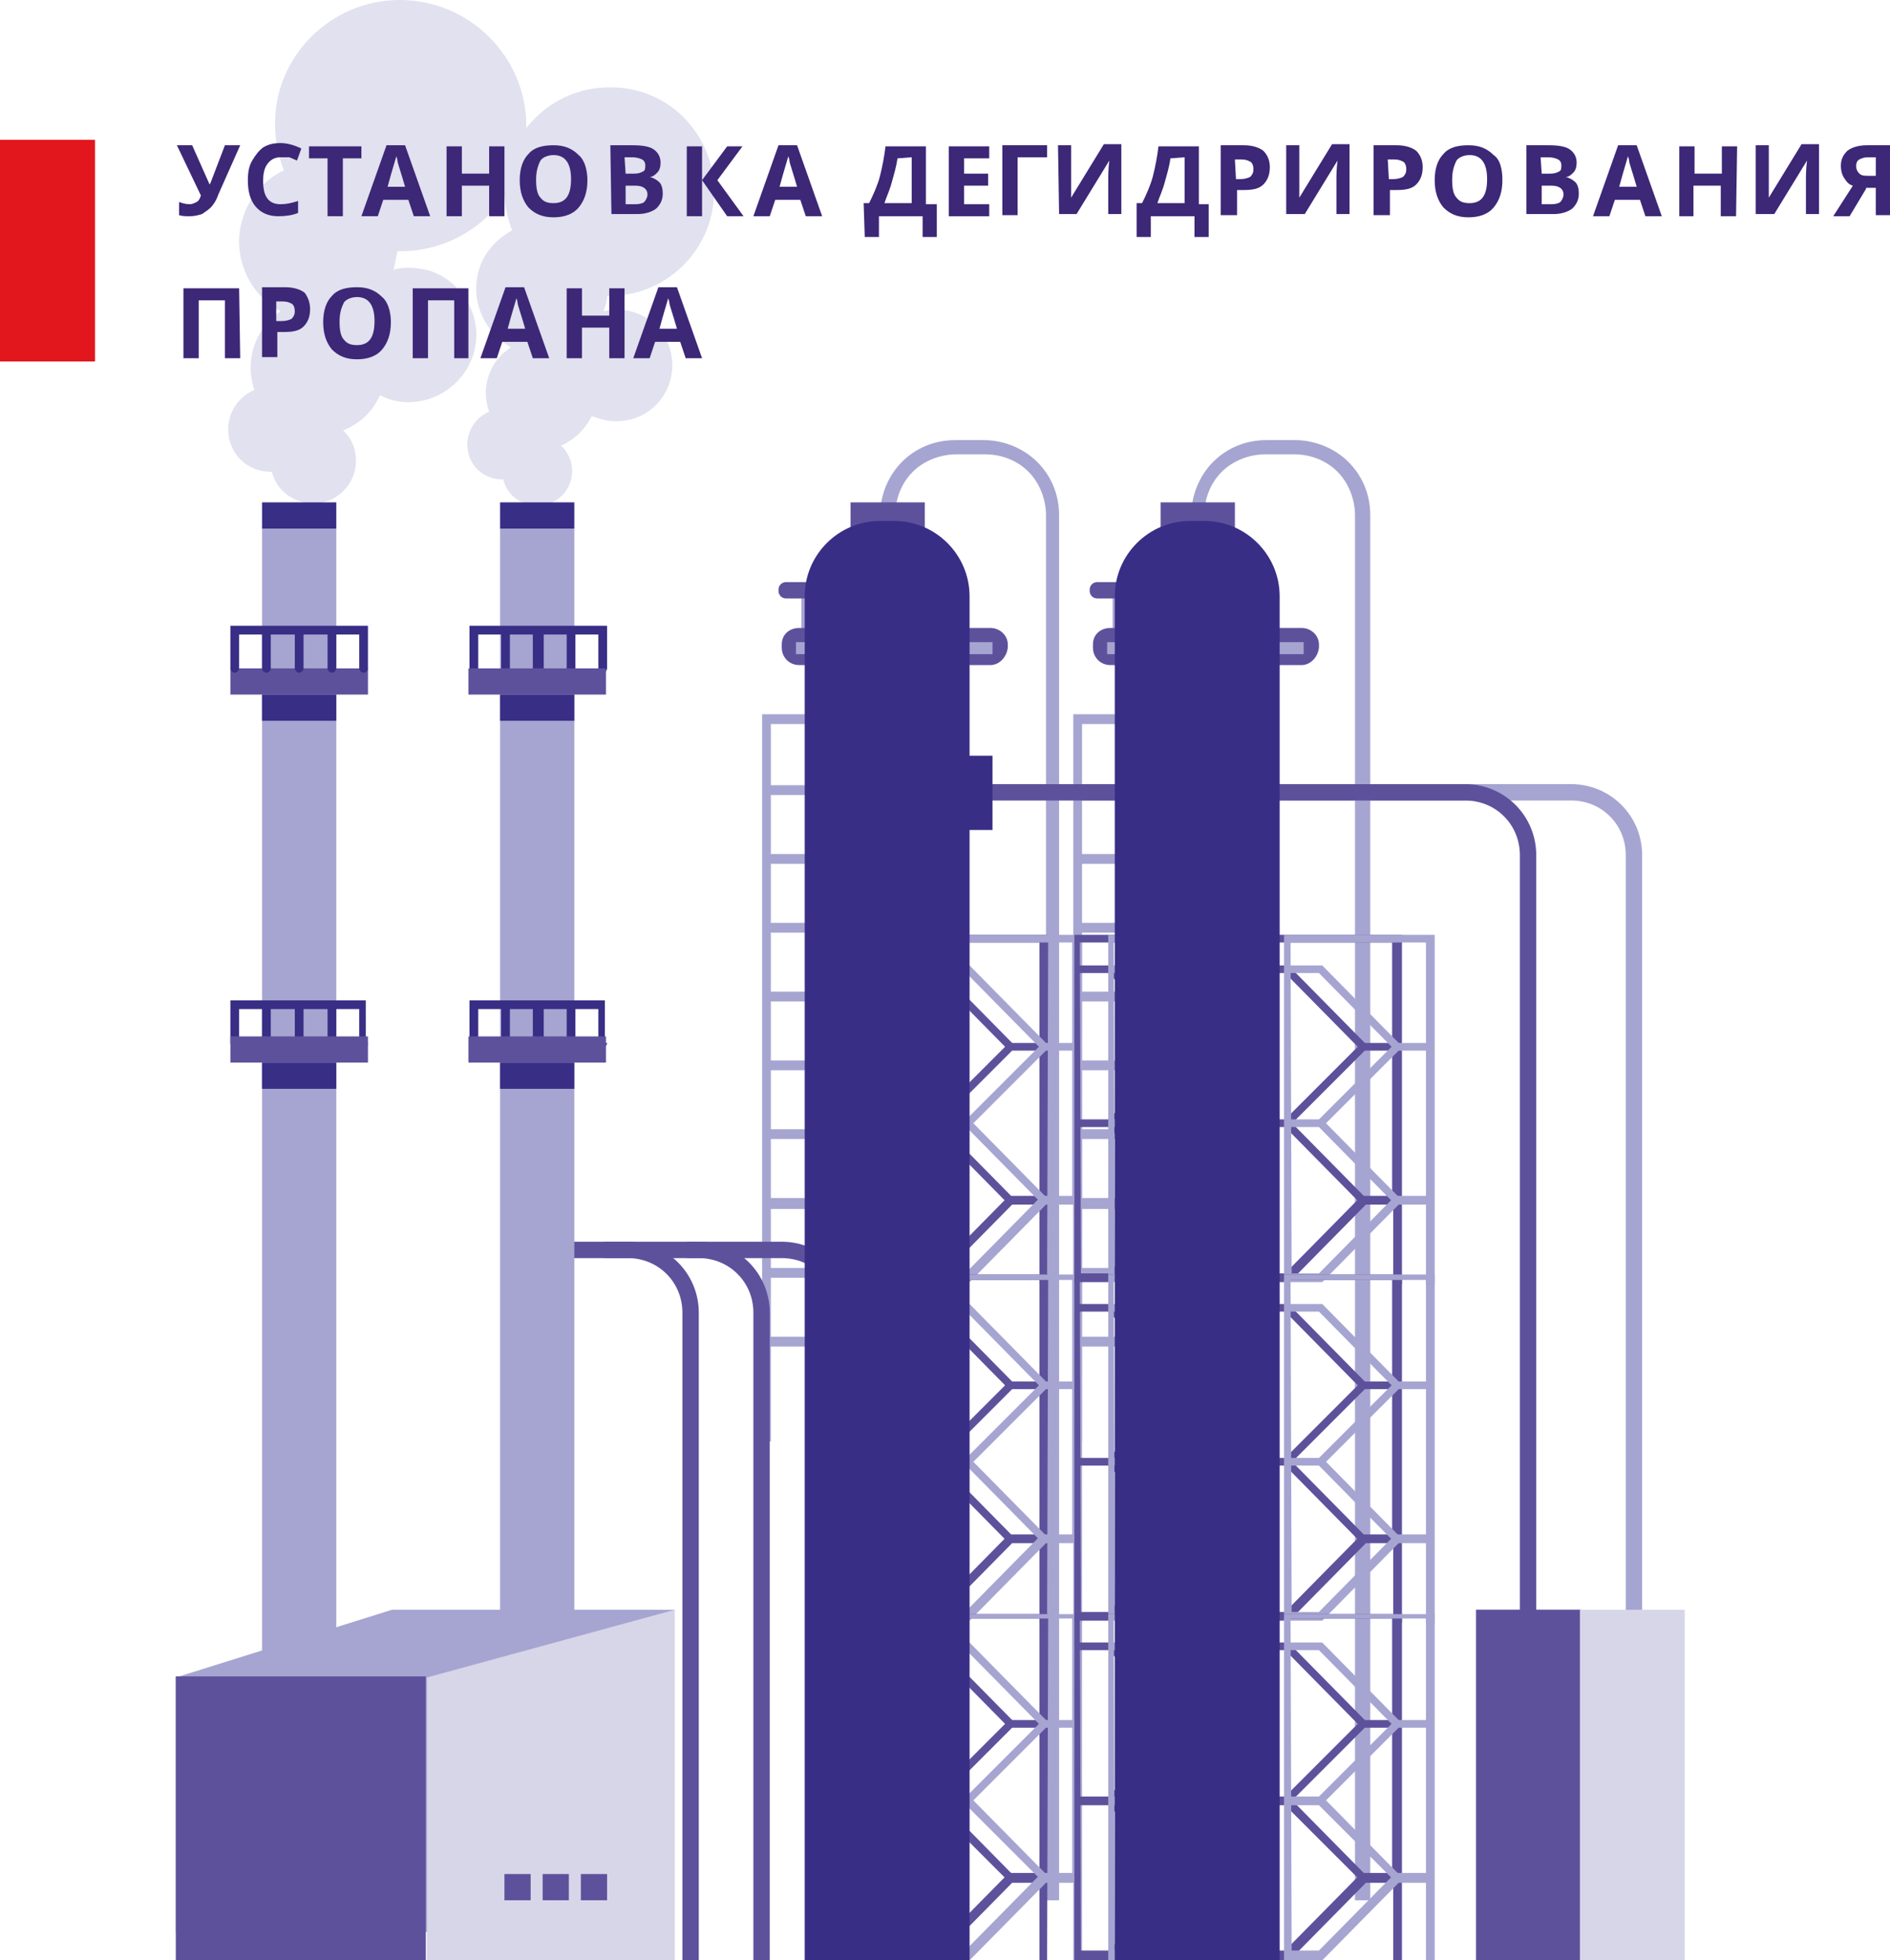 <?xml version="1.0" encoding="utf-8"?>
<!-- Generator: Adobe Illustrator 24.0.1, SVG Export Plug-In . SVG Version: 6.00 Build 0)  -->
<svg version="1.1" id="Layer_1" xmlns="http://www.w3.org/2000/svg" xmlns:xlink="http://www.w3.org/1999/xlink" x="0px" y="0px"
	 viewBox="0 0 173.1 179.5" style="enable-background:new 0 0 173.1 179.5;" xml:space="preserve">
<style type="text/css">
	.st0{fill-rule:evenodd;clip-rule:evenodd;fill:#E1E1EF;}
	.st1{fill:#A6A5D1;}
	.st2{fill-rule:evenodd;clip-rule:evenodd;fill:#5E519C;}
	.st3{fill-rule:evenodd;clip-rule:evenodd;fill:#A6A5D1;}
	.st4{fill:#5E519C;}
	.st5{fill-rule:evenodd;clip-rule:evenodd;fill:#382E86;}
	.st6{fill:#382E86;}
	.st7{fill-rule:evenodd;clip-rule:evenodd;fill:#D7D5E8;}
	.st8{fill-rule:evenodd;clip-rule:evenodd;fill:#E1171D;}
	.st9{fill:#3D2777;}
</style>
<g>
	<path class="st0" d="M65.4,17.5c0,5.3-4.3,9.6-9.6,9.6c-0.1,0-0.1,0-0.2,0c0,0.4-0.1,0.8-0.3,1.3v0.1c0.9-0.2,1.9-0.2,2.8,0.1
		c2.7,0.9,4.1,3.8,3.2,6.5c-0.9,2.7-3.8,4.1-6.5,3.2c-0.2-0.1-0.4-0.1-0.6-0.2c-0.5,1-1.3,1.9-2.4,2.5c-0.1,0.1-0.3,0.1-0.4,0.2
		c0.6,0.6,1,1.4,1,2.3c0,1.8-1.4,3.2-3.2,3.2c-1.5,0-2.8-1-3.1-2.4H46c-1.8,0-3.2-1.4-3.2-3.2c0-1.3,0.8-2.5,2-3
		c-0.8-2.2,0-4.6,2-5.9c-2.5-1.4-3.8-4.4-2.9-7.2c0.5-1.6,1.7-2.8,3-3.5c-0.4-1.1-0.7-2.3-0.7-3.5c0-5.3,4.3-9.6,9.6-9.6
		C61.1,7.9,65.4,12.2,65.4,17.5"/>
</g>
<g>
	<path class="st0" d="M48.2,11.5C48.2,17.9,43,23,36.7,23c-0.1,0-0.2,0-0.3,0c-0.1,0.5-0.2,1-0.3,1.5L36,24.7
		c1.1-0.3,2.2-0.2,3.4,0.1c3.2,1.1,5,4.6,3.9,7.8s-4.6,5-7.8,3.9c-0.2-0.1-0.5-0.2-0.7-0.3c-0.6,1.3-1.5,2.3-2.9,3
		c-0.2,0.1-0.4,0.2-0.5,0.2c0.8,0.7,1.2,1.7,1.2,2.8c0,2.1-1.7,3.9-3.9,3.9c-1.8,0-3.4-1.2-3.8-2.9h-0.1c-2.2,0-3.9-1.7-3.9-3.9
		c0-1.6,1-3,2.4-3.6c-0.9-2.6,0-5.6,2.4-7.2c-3-1.6-4.6-5.3-3.4-8.7c0.6-1.9,2-3.4,3.7-4.2c-0.5-1.3-0.8-2.7-0.8-4.2
		C25.1,5.2,30.3,0,36.6,0C43,0,48.2,5.2,48.2,11.5"/>
</g>
<g>
	<path class="st1" d="M109.1,63V47.2c0-1.9,0.8-3.7,2-4.9l0,0l0,0c1.3-1.3,3-2,4.9-2h2.6c1.9,0,3.7,0.8,4.9,2l0,0c1.3,1.3,2,3,2,4.9
		V174h-1.4V47.2c0-1.5-0.6-3-1.6-4l0,0c-1-1-2.4-1.6-4-1.6h-2.6c-1.5,0-3,0.6-4,1.6l0,0c-1,1-1.6,2.4-1.6,4V63H109.1z"/>
</g>
<g>
	<path class="st1" d="M80.6,63V47.2c0-1.9,0.8-3.7,2-4.9l0,0l0,0c1.3-1.3,3-2,4.9-2h2.6c1.9,0,3.7,0.8,4.9,2l0,0c1.3,1.3,2,3,2,4.9
		V174h-1.2V47.2c0-1.5-0.6-3-1.6-4l0,0c-1-1-2.4-1.6-4-1.6h-2.6c-1.5,0-3,0.6-4,1.6l0,0c-1,1-1.6,2.4-1.6,4V63H80.6z"/>
</g>
<g>
	<rect x="77.9" y="46" class="st2" width="6.8" height="2.4"/>
</g>
<g>
	<rect x="106.3" y="46" class="st2" width="6.8" height="2.4"/>
</g>
<g>
	<path class="st3" d="M76.6,132v-8.7h-6v8.7h-0.8v-8.7v-0.9V117v-0.9v-5.4v-0.9v-5.4v-0.9V98v-0.9v-5.4v-0.9v-5.4v-0.9v-5.4v-0.9
		v-5.4v-0.9v-5.6v-0.9h0.8h6h0.8v0.9v5.6v0.9v5.4v0.9v5.4v0.9v5.4v0.9v5.4V98v5.4v0.9v5.4v0.9v5.4v0.9v5.4v0.9v8.7L76.6,132
		L76.6,132z M76.6,66.3h-6v5.6h6V66.3z M76.6,72.8h-6v5.4h6V72.8z M76.6,79.1h-6v5.4h6V79.1z M76.6,85.4h-6v5.4h6V85.4z M76.6,91.7
		h-6v5.4h6V91.7z M76.6,98h-6v5.4h6V98z M76.6,104.3h-6v5.4h6V104.3z M76.6,110.7h-6v5.4h6V110.7z M76.6,117h-6v5.4h6V117z"/>
</g>
<g>
	<path class="st3" d="M83.2,58.5h-8.8c-0.5,0-1-0.4-1-1v-3.4h9.8V58.5z"/>
</g>
<g>
	<path class="st2" d="M84.7,54.8H72c-0.4,0-0.7-0.3-0.7-0.7V54c0-0.4,0.3-0.7,0.7-0.7h12.7c0.4,0,0.7,0.3,0.7,0.7v0.1
		C85.3,54.5,85,54.8,84.7,54.8"/>
</g>
<g>
	<path class="st2" d="M90.7,60.9H73.2c-0.9,0-1.6-0.7-1.6-1.6V59c0-0.9,0.7-1.5,1.6-1.5h17.5c0.9,0,1.6,0.7,1.6,1.5v0.3
		C92.2,60.2,91.5,60.9,90.7,60.9"/>
</g>
<g>
	<rect x="72.9" y="58.8" class="st3" width="18" height="1.1"/>
</g>
<g>
	<path class="st3" d="M86.1,57.5h-1.5v-5.8c0-0.4,0.3-0.7,0.7-0.7h0.1c0.4,0,0.7,0.3,0.7,0.7C86.1,51.7,86.1,57.5,86.1,57.5z"/>
</g>
<g>
	<path class="st3" d="M105.1,132v-8.7h-6v8.7h-0.8v-8.7v-0.9V117v-0.9v-5.4v-0.9v-5.4v-0.9V98v-0.9v-5.4v-0.9v-5.4v-0.9v-5.4v-0.9
		v-5.4v-0.9v-5.6v-0.9h0.8h6h0.8v0.9v5.6v0.9v5.4v0.9v5.4v0.9v5.4v0.9v5.4V98v5.4v0.9v5.4v0.9v5.4v0.9v5.4v0.9v8.7L105.1,132
		L105.1,132z M105.1,66.3h-6v5.6h6V66.3z M105.1,72.8h-6v5.4h6V72.8z M105.1,79.1h-6v5.4h6V79.1z M105.1,85.4h-6v5.4h6V85.4z
		 M105.1,91.7h-6v5.4h6V91.7z M105.1,98h-6v5.4h6V98z M105.1,104.3h-6v5.4h6V104.3z M105.1,110.7h-6v5.4h6V110.7z M105.1,117h-6v5.4
		h6V117z"/>
</g>
<g>
	<path class="st3" d="M111.7,58.5h-8.8c-0.5,0-1-0.4-1-1v-3.4h9.8V58.5z"/>
</g>
<g>
	<path class="st2" d="M113.2,54.8h-12.7c-0.4,0-0.7-0.3-0.7-0.7V54c0-0.4,0.3-0.7,0.7-0.7h12.7c0.4,0,0.7,0.3,0.7,0.7v0.1
		C113.8,54.5,113.5,54.8,113.2,54.8"/>
</g>
<g>
	<path class="st2" d="M119.2,60.9h-17.5c-0.9,0-1.6-0.7-1.6-1.6V59c0-0.9,0.7-1.5,1.6-1.5h17.5c0.9,0,1.6,0.7,1.6,1.5v0.3
		C120.7,60.2,120,60.9,119.2,60.9"/>
</g>
<g>
	<rect x="101.4" y="58.8" class="st3" width="18" height="1.1"/>
</g>
<g>
	<path class="st3" d="M114.6,57.5h-1.5v-5.8c0-0.4,0.3-0.7,0.7-0.7h0.1c0.4,0,0.7,0.3,0.7,0.7C114.6,51.7,114.6,57.5,114.6,57.5z"/>
</g>
<g>
	<path class="st4" d="M64,179.7h-1.5v-59.5c0-2.8-2.2-5-5-5h-8.7v-1.5h8.7c3.6,0,6.5,2.9,6.5,6.5V179.7z"/>
</g>
<g>
	<path class="st1" d="M150.4,159.6h-1.5V78.3c0-2.8-2.2-5-5-5H99.1v-1.5h44.8c3.6,0,6.5,2.9,6.5,6.5V159.6z"/>
</g>
<g>
	<path class="st4" d="M140.7,159.6h-1.5V78.3c0-2.8-2.2-5-5-5H89.4v-1.5h44.8c3.6,0,6.5,2.9,6.5,6.5V159.6z"/>
</g>
<g>
	<path class="st4" d="M70.5,179.7H69v-59.5c0-2.8-2.2-5-5-5h-8.7v-1.5H64c3.6,0,6.5,2.9,6.5,6.5V179.7z"/>
</g>
<g>
	<path class="st4" d="M78.1,179.7h-1.5v-59.5c0-2.8-2.2-5-5-5h-8.7v-1.5h8.7c3.6,0,6.5,2.9,6.5,6.5V179.7z"/>
</g>
<g>
	<polygon class="st4" points="92.3,110.2 85.4,103.2 82.5,103.2 82.5,102.5 85.7,102.5 92.8,109.7 	"/>
</g>
<g>
	<polygon class="st4" points="85.8,103.1 85.3,102.6 92.4,95.5 95.6,95.5 95.6,96.2 92.7,96.2 	"/>
</g>
<g>
	<polygon class="st4" points="92.3,96.1 85.4,89.1 82.5,89.1 82.5,88.4 85.7,88.4 92.8,95.6 	"/>
</g>
<g>
	<path class="st4" d="M95.9,117.6h-0.7v-7.3h-2.5l-7,7.1h-3.5V85.6H96L95.9,117.6L95.9,117.6z M82.9,116.6h2.5l7-7.1h2.8V86.3H82.9
		V116.6z"/>
</g>
<g>
	<polygon class="st1" points="95.4,110.2 88.5,103.2 85.6,103.2 85.6,102.5 88.8,102.5 95.9,109.7 	"/>
</g>
<g>
	<polygon class="st1" points="88.9,103.1 88.4,102.6 95.5,95.5 98.7,95.5 98.7,96.2 95.8,96.2 	"/>
</g>
<g>
	<polygon class="st1" points="95.4,96.1 88.5,89.1 85.6,89.1 85.6,88.4 88.8,88.4 95.9,95.6 	"/>
</g>
<g>
	<path class="st1" d="M99,117.6h-0.7v-7.3h-2.5l-7,7.1h-3.5V85.6h13.8v32H99z M85.9,116.6h2.5l7-7.1h2.8V86.3H85.9V116.6z"/>
</g>
<g>
	<polygon class="st4" points="92.3,141.2 85.4,134.2 82.5,134.2 82.5,133.5 85.7,133.5 92.8,140.7 	"/>
</g>
<g>
	<polygon class="st4" points="85.8,134.1 85.3,133.6 92.4,126.5 95.6,126.5 95.6,127.2 92.7,127.2 	"/>
</g>
<g>
	<polygon class="st4" points="92.3,127.1 85.4,120.1 82.5,120.1 82.5,119.4 85.7,119.4 92.8,126.6 	"/>
</g>
<g>
	<path class="st4" d="M95.9,148.6h-0.7v-7.3h-2.5l-7,7.1h-3.5v-31.7H96L95.9,148.6L95.9,148.6z M82.9,147.6h2.5l7-7.1h2.8v-23.3
		H82.9V147.6z"/>
</g>
<g>
	<polygon class="st1" points="95.4,141.2 88.5,134.2 85.6,134.2 85.6,133.5 88.8,133.5 95.9,140.7 	"/>
</g>
<g>
	<polygon class="st1" points="88.9,134.1 88.4,133.6 95.5,126.5 98.7,126.5 98.7,127.2 95.8,127.2 	"/>
</g>
<g>
	<polygon class="st1" points="95.4,127.1 88.5,120.1 85.6,120.1 85.6,119.4 88.8,119.4 95.9,126.6 	"/>
</g>
<g>
	<path class="st1" d="M99,148.6h-0.7v-7.3h-2.5l-7,7.1h-3.5v-31.7h13.8v31.9H99z M85.9,147.6h2.5l7-7.1h2.8v-23.3H85.9V147.6z"/>
</g>
<g>
	<polygon class="st4" points="92.3,172.2 85.4,165.3 82.5,165.3 82.5,164.5 85.7,164.5 92.8,171.7 	"/>
</g>
<g>
	<polygon class="st4" points="85.8,165.1 85.3,164.6 92.4,157.5 95.6,157.5 95.6,158.2 92.7,158.2 	"/>
</g>
<g>
	<polygon class="st4" points="92.3,158.1 85.4,151.1 82.5,151.1 82.5,150.4 85.7,150.4 92.8,157.6 	"/>
</g>
<g>
	<path class="st4" d="M95.9,179.7h-0.7v-7.3h-2.5l-7,7.1h-3.5v-31.7H96L95.9,179.7L95.9,179.7z M82.9,178.6h2.5l7-7.1h2.8v-23.3
		H82.9V178.6z"/>
</g>
<g>
	<polygon class="st1" points="95.4,172.2 88.5,165.3 85.6,165.3 85.6,164.5 88.8,164.5 95.9,171.7 	"/>
</g>
<g>
	<polygon class="st1" points="88.9,165.1 88.4,164.6 95.5,157.5 98.7,157.5 98.7,158.2 95.8,158.2 	"/>
</g>
<g>
	<polygon class="st1" points="95.4,158.1 88.5,151.1 85.6,151.1 85.6,150.4 88.8,150.4 95.9,157.6 	"/>
</g>
<g>
	<path class="st1" d="M99,179.7h-0.7v-7.3h-2.5l-7,7.1h-3.5v-31.7h13.8v31.9H99z M85.9,178.6h2.5l7-7.1h2.8v-23.3H85.9V178.6z"/>
</g>
<g>
	<polygon class="st4" points="108.5,110.2 101.5,103.2 98.7,103.2 98.7,102.5 101.8,102.5 109,109.7 	"/>
</g>
<g>
	<polygon class="st4" points="101.9,103.1 101.4,102.6 108.6,95.5 111.7,95.5 111.7,96.2 108.9,96.2 	"/>
</g>
<g>
	<polygon class="st4" points="108.5,96.1 101.5,89.1 98.7,89.1 98.7,88.4 101.8,88.4 109,95.6 	"/>
</g>
<g>
	<path class="st4" d="M112.1,117.6h-0.7v-7.3h-2.5l-7,7.1h-3.5V85.6h13.8v32H112.1z M99,116.6h2.5l7-7.1h2.8V86.3H98.9L99,116.6
		L99,116.6z"/>
</g>
<g>
	<polygon class="st1" points="111.6,110.2 104.6,103.2 101.8,103.2 101.8,102.5 104.9,102.5 112.1,109.7 	"/>
</g>
<g>
	<polygon class="st1" points="105,103.1 104.5,102.6 111.7,95.5 114.8,95.5 114.8,96.2 112,96.2 	"/>
</g>
<g>
	<polygon class="st1" points="111.6,96.1 104.6,89.1 101.8,89.1 101.8,88.4 104.9,88.4 112.1,95.6 	"/>
</g>
<g>
	<path class="st1" d="M115.2,117.6h-0.7v-7.3H112l-7,7.1h-3.5V85.6h13.8v32H115.2z M102.1,116.6h2.5l7-7.1h2.8V86.3H102L102.1,116.6
		L102.1,116.6z"/>
</g>
<g>
	<polygon class="st4" points="108.5,141.2 101.5,134.2 98.7,134.2 98.7,133.5 101.8,133.5 109,140.7 	"/>
</g>
<g>
	<polygon class="st4" points="101.9,134.1 101.4,133.6 108.6,126.5 111.7,126.5 111.7,127.2 108.9,127.2 	"/>
</g>
<g>
	<polygon class="st4" points="108.5,127.1 101.5,120.1 98.7,120.1 98.7,119.4 101.8,119.4 109,126.6 	"/>
</g>
<g>
	<path class="st4" d="M112.1,148.6h-0.7v-7.3h-2.5l-7,7.1h-3.5v-31.7h13.8v31.9H112.1z M99,147.6h2.5l7-7.1h2.8v-23.3H98.9L99,147.6
		L99,147.6z"/>
</g>
<g>
	<polygon class="st1" points="111.6,141.2 104.6,134.2 101.8,134.2 101.8,133.5 104.9,133.5 112.1,140.7 	"/>
</g>
<g>
	<polygon class="st1" points="105,134.1 104.5,133.6 111.7,126.5 114.8,126.5 114.8,127.2 112,127.2 	"/>
</g>
<g>
	<polygon class="st1" points="111.6,127.1 104.6,120.1 101.8,120.1 101.8,119.4 104.9,119.4 112.1,126.6 	"/>
</g>
<g>
	<path class="st1" d="M115.2,148.6h-0.7v-7.3H112l-7,7.1h-3.5v-31.7h13.8v31.9H115.2z M102.1,147.6h2.5l7-7.1h2.8v-23.3H102
		L102.1,147.6L102.1,147.6z"/>
</g>
<g>
	<polygon class="st4" points="108.5,172.2 101.5,165.3 98.7,165.3 98.7,164.5 101.8,164.5 109,171.7 	"/>
</g>
<g>
	<polygon class="st4" points="101.9,165.1 101.4,164.6 108.6,157.5 111.7,157.5 111.7,158.2 108.9,158.2 	"/>
</g>
<g>
	<polygon class="st4" points="108.5,158.1 101.5,151.1 98.7,151.1 98.7,150.4 101.8,150.4 109,157.6 	"/>
</g>
<g>
	<path class="st4" d="M112.1,179.7h-0.7v-7.3h-2.5l-7,7.1h-3.5v-31.7h13.8v31.9H112.1z M99,178.6h2.5l7-7.1h2.8v-23.3H98.9L99,178.6
		L99,178.6z"/>
</g>
<g>
	<polygon class="st1" points="111.6,172.2 104.6,165.3 101.8,165.3 101.8,164.5 104.9,164.5 112.1,171.7 	"/>
</g>
<g>
	<polygon class="st1" points="105,165.1 104.5,164.6 111.7,157.5 114.8,157.5 114.8,158.2 112,158.2 	"/>
</g>
<g>
	<polygon class="st1" points="111.6,158.1 104.6,151.1 101.8,151.1 101.8,150.4 104.9,150.4 112.1,157.6 	"/>
</g>
<g>
	<path class="st1" d="M115.2,179.7h-0.7v-7.3H112l-7,7.1h-3.5v-31.7h13.8v31.9H115.2z M102.1,178.6h2.5l7-7.1h2.8v-23.3H102
		L102.1,178.6L102.1,178.6z"/>
</g>
<g>
	<polygon class="st4" points="124.6,110.2 117.7,103.2 114.8,103.2 114.8,102.5 118,102.5 125.1,109.7 	"/>
</g>
<g>
	<polygon class="st4" points="118.1,103.1 117.6,102.6 124.7,95.5 127.9,95.5 127.9,96.2 125,96.2 	"/>
</g>
<g>
	<polygon class="st4" points="124.6,96.1 117.7,89.1 114.8,89.1 114.8,88.4 118,88.4 125.1,95.6 	"/>
</g>
<g>
	<path class="st4" d="M128.3,117.6h-0.7v-7.3h-2.5l-7,7.1h-3.5V85.6h13.8v32H128.3z M115.2,116.6h2.5l7-7.1h2.8V86.3h-12.4
		L115.2,116.6C115.1,116.6,115.2,116.6,115.2,116.6z"/>
</g>
<g>
	<polygon class="st1" points="127.7,110.2 120.8,103.2 117.9,103.2 117.9,102.5 121.1,102.5 128.2,109.7 	"/>
</g>
<g>
	<polygon class="st1" points="121.2,103.1 120.7,102.6 127.8,95.5 131,95.5 131,96.2 128.1,96.2 	"/>
</g>
<g>
	<polygon class="st1" points="127.7,96.1 120.8,89.1 117.9,89.1 117.9,88.4 121.1,88.4 128.2,95.6 	"/>
</g>
<g>
	<path class="st1" d="M131.3,117.6h-0.7v-7.3h-2.5l-7,7.1h-3.5V85.6h13.8v32H131.3z M118.3,116.6h2.5l7-7.1h2.8V86.3h-12.4
		L118.3,116.6L118.3,116.6z"/>
</g>
<g>
	<polygon class="st4" points="124.6,141.2 117.7,134.2 114.8,134.2 114.8,133.5 118,133.5 125.1,140.7 	"/>
</g>
<g>
	<polygon class="st4" points="118.1,134.1 117.6,133.6 124.7,126.5 127.9,126.5 127.9,127.2 125,127.2 	"/>
</g>
<g>
	<polygon class="st4" points="124.6,127.1 117.7,120.1 114.8,120.1 114.8,119.4 118,119.4 125.1,126.6 	"/>
</g>
<g>
	<path class="st4" d="M128.3,148.6h-0.7v-7.3h-2.5l-7,7.1h-3.5v-31.7h13.8v31.9H128.3z M115.2,147.6h2.5l7-7.1h2.8v-23.3h-12.4
		L115.2,147.6L115.2,147.6L115.2,147.6z"/>
</g>
<g>
	<polygon class="st1" points="127.7,141.2 120.8,134.2 117.9,134.2 117.9,133.5 121.1,133.5 128.2,140.7 	"/>
</g>
<g>
	<polygon class="st1" points="121.2,134.1 120.7,133.6 127.8,126.5 131,126.5 131,127.2 128.1,127.2 	"/>
</g>
<g>
	<polygon class="st1" points="127.7,127.1 120.8,120.1 117.9,120.1 117.9,119.4 121.1,119.4 128.2,126.6 	"/>
</g>
<g>
	<path class="st1" d="M131.3,148.6h-0.7v-7.3h-2.5l-7,7.1h-3.5v-31.7h13.8v31.9H131.3z M118.3,147.6h2.5l7-7.1h2.8v-23.3h-12.4
		L118.3,147.6L118.3,147.6z"/>
</g>
<g>
	<polygon class="st4" points="124.6,172.2 117.7,165.3 114.8,165.3 114.8,164.5 118,164.5 125.1,171.7 	"/>
</g>
<g>
	<polygon class="st4" points="118.1,165.1 117.6,164.6 124.7,157.5 127.9,157.5 127.9,158.2 125,158.2 	"/>
</g>
<g>
	<polygon class="st4" points="124.6,158.1 117.7,151.1 114.8,151.1 114.8,150.4 118,150.4 125.1,157.6 	"/>
</g>
<g>
	<path class="st4" d="M128.3,179.7h-0.7v-7.3h-2.5l-7,7.1h-3.5v-31.7h13.8v31.9H128.3z M115.2,178.6h2.5l7-7.1h2.8v-23.3h-12.4
		L115.2,178.6L115.2,178.6L115.2,178.6z"/>
</g>
<g>
	<polygon class="st1" points="127.7,172.2 120.8,165.3 117.9,165.3 117.9,164.5 121.1,164.5 128.2,171.7 	"/>
</g>
<g>
	<polygon class="st1" points="121.2,165.1 120.7,164.6 127.8,157.5 131,157.5 131,158.2 128.1,158.2 	"/>
</g>
<g>
	<polygon class="st1" points="127.7,158.1 120.8,151.1 117.9,151.1 117.9,150.4 121.1,150.4 128.2,157.6 	"/>
</g>
<g>
	<path class="st1" d="M131.3,179.7h-0.7v-7.3h-2.5l-7,7.1h-3.5v-31.7h13.8v31.9H131.3z M118.3,178.6h2.5l7-7.1h2.8v-23.3h-12.4
		L118.3,178.6L118.3,178.6z"/>
</g>
<g>
	<rect x="24" y="48.4" class="st3" width="6.8" height="118.2"/>
</g>
<g>
	<rect x="24" y="97.3" class="st5" width="6.8" height="2.4"/>
</g>
<g>
	<rect x="24" y="63.6" class="st5" width="6.8" height="2.4"/>
</g>
<g>
	<rect x="24" y="46" class="st5" width="6.8" height="2.4"/>
</g>
<g>
	<rect x="21.1" y="61.2" class="st2" width="12.6" height="2.4"/>
</g>
<g>
	<rect x="45.8" y="48.4" class="st3" width="6.8" height="118.2"/>
</g>
<g>
	<rect x="45.8" y="97.3" class="st5" width="6.8" height="2.4"/>
</g>
<g>
	<rect x="45.8" y="63.6" class="st5" width="6.8" height="2.4"/>
</g>
<g>
	<rect x="45.8" y="46" class="st5" width="6.8" height="2.4"/>
</g>
<g>
	<path class="st6" d="M55.6,95.5c0,0.2-0.2,0.4-0.4,0.4s-0.4-0.2-0.4-0.4v-3.1h-2.1v3.1c0,0.2-0.2,0.4-0.4,0.4s-0.4-0.2-0.4-0.4
		v-3.1h-2.1v3.1c0,0.2-0.2,0.4-0.4,0.4s-0.6-0.2-0.6-0.4v-3.1h-2.1v3.1c0,0.2-0.2,0.4-0.4,0.4s-0.4-0.2-0.4-0.4v-3.1h-2.1v3.1
		c0,0.2-0.2,0.4-0.4,0.4S43,95.7,43,95.5V92v-0.4h0.4h2.9l0,0l0,0h2.9l0,0l0,0h2.9l0,0l0,0H55h0.4V92v3.5H55.6z"/>
</g>
<g>
	<path class="st6" d="M33.7,95.5c0,0.2-0.2,0.4-0.4,0.4s-0.4-0.2-0.4-0.4v-3.1h-2.1v3.1c0,0.2-0.2,0.4-0.4,0.4S30,95.7,30,95.5v-3.1
		h-2.2v3.1c0,0.2-0.2,0.4-0.4,0.4S27,95.7,27,95.5v-3.1h-2.2v3.1c0,0.2-0.2,0.4-0.4,0.4c-0.2,0-0.4-0.2-0.4-0.4v-3.1h-2.1v3.1
		c0,0.2-0.2,0.4-0.4,0.4s-0.4-0.2-0.4-0.4V92v-0.4h0.4h2.9l0,0l0,0h2.9l0,0l0,0h2.9l0,0l0,0h2.9h0.4V92v3.5H33.7z"/>
</g>
<g>
	<path class="st6" d="M30.3,57.3L30.3,57.3L30.3,57.3h3h0.4v0.4v3.5c0,0.2-0.2,0.4-0.4,0.4s-0.4-0.2-0.4-0.4v-3.1h-2.1v3.1
		c0,0.2-0.2,0.4-0.4,0.4S30,61.4,30,61.2v-3.1h-2.2v3.1c0,0.2-0.2,0.4-0.4,0.4S27,61.4,27,61.2v-3.1h-2.2v3.1c0,0.2-0.2,0.4-0.4,0.4
		c-0.2,0-0.4-0.2-0.4-0.4v-3.1h-2.1v3.1c0,0.2-0.2,0.4-0.4,0.4s-0.4-0.2-0.4-0.4v-3.5v-0.4h0.4h2.9l0,0l0,0h2.9l0,0l0,0H30.3z"/>
</g>
<g>
	<path class="st6" d="M52.2,57.3L52.2,57.3L52.2,57.3h3h0.4v0.4v3.5c0,0.2-0.2,0.4-0.4,0.4s-0.4-0.2-0.4-0.4v-3.1h-2.1v3.1
		c0,0.2-0.2,0.4-0.4,0.4s-0.4-0.2-0.4-0.4v-3.1h-2.1v3.1c0,0.2-0.2,0.4-0.4,0.4s-0.6-0.2-0.6-0.4v-3.1h-2.1v3.1
		c0,0.2-0.2,0.4-0.4,0.4s-0.4-0.2-0.4-0.4v-3.1h-2.1v3.1c0,0.2-0.2,0.4-0.4,0.4S43,61.4,43,61.2v-3.5v-0.4h0.4h2.9l0,0l0,0h2.9l0,0
		l0,0H52.2z"/>
</g>
<g>
	<rect x="42.9" y="94.9" class="st2" width="12.6" height="2.4"/>
</g>
<g>
	<rect x="42.9" y="61.2" class="st2" width="12.6" height="2.4"/>
</g>
<g>
	<rect x="88.5" y="69.2" class="st5" width="2.4" height="6.8"/>
</g>
<g>
	<rect x="135.2" y="147.4" class="st2" width="9.6" height="32.2"/>
</g>
<g>
	<rect x="135.2" y="147.4" class="st2" width="9.6" height="32.2"/>
</g>
<g>
	<polygon class="st7" points="144.7,179.7 154.3,179.7 154.3,147.4 149.6,147.4 144.7,147.4 	"/>
</g>
<g>
	<polygon class="st3" points="39.1,176.9 16.1,176.9 16.1,153.6 35.9,147.4 61.8,147.4 	"/>
</g>
<g>
	<rect x="16.1" y="153.5" class="st2" width="22.9" height="26.1"/>
</g>
<g>
	<polygon class="st7" points="61.8,147.4 39.1,153.6 39.1,179.7 61.8,179.7 	"/>
</g>
<g>
	<rect x="46.2" y="171.6" class="st2" width="2.4" height="2.4"/>
</g>
<g>
	<rect x="49.7" y="171.6" class="st2" width="2.4" height="2.4"/>
</g>
<g>
	<rect x="53.2" y="171.6" class="st2" width="2.4" height="2.4"/>
</g>
<g>
	<rect x="21.1" y="94.9" class="st2" width="12.6" height="2.4"/>
</g>
<g>
	<rect y="12.8" class="st8" width="8.7" height="20.3"/>
</g>
<g>
	<path class="st9" d="M22,13.3l-2,4.5c-0.2,0.6-0.5,1-0.7,1.2s-0.5,0.4-0.8,0.6c-0.3,0.1-0.7,0.2-1.1,0.2s-0.7,0-1-0.1v-1.2
		c0.3,0.1,0.6,0.2,1,0.2c0.2,0,0.4-0.1,0.6-0.2s0.3-0.3,0.4-0.6l-2.2-4.6h1.4l1.6,3.6l0,0l0.1-0.2l1.3-3.4
		C20.6,13.3,22,13.3,22,13.3z"/>
	<path class="st9" d="M25.7,14.4c-0.5,0-0.9,0.2-1.2,0.6c-0.3,0.4-0.4,0.9-0.4,1.6c0,1.4,0.5,2.1,1.6,2.1c0.5,0,1-0.1,1.6-0.3v1.1
		c-0.5,0.2-1.1,0.3-1.8,0.3c-0.9,0-1.6-0.3-2.1-0.9s-0.7-1.4-0.7-2.4c0-0.7,0.1-1.3,0.4-1.8s0.6-0.9,1-1.2c0.5-0.3,1-0.4,1.6-0.4
		s1.3,0.2,1.9,0.5l-0.4,1.1c-0.2-0.1-0.5-0.2-0.7-0.3C26.1,14.4,25.9,14.4,25.7,14.4z"/>
	<path class="st9" d="M31.4,19.8H30v-5.3h-1.7v-1.1h4.8v1.1h-1.7C31.4,14.5,31.4,19.8,31.4,19.8z"/>
	<path class="st9" d="M37.9,19.8l-0.5-1.5h-2.3l-0.5,1.5h-1.5l2.3-6.5h1.7l2.3,6.5H37.9z M37.1,17.1c-0.4-1.4-0.7-2.2-0.7-2.4
		s-0.1-0.3-0.1-0.4c-0.1,0.4-0.4,1.3-0.8,2.8H37.1z"/>
	<path class="st9" d="M46.2,19.8h-1.4V17h-2.5v2.8h-1.4v-6.4h1.4v2.5h2.5v-2.5h1.4V19.8z"/>
	<path class="st9" d="M53.8,16.5c0,1.1-0.3,1.9-0.8,2.5s-1.3,0.9-2.3,0.9S49,19.6,48.4,19c-0.5-0.6-0.8-1.4-0.8-2.5s0.3-1.9,0.8-2.4
		c0.5-0.6,1.3-0.8,2.3-0.8s1.7,0.3,2.3,0.9C53.5,14.6,53.8,15.5,53.8,16.5z M49.1,16.5c0,0.7,0.1,1.3,0.4,1.6
		c0.3,0.4,0.7,0.5,1.2,0.5c1.1,0,1.6-0.7,1.6-2.2c0-1.4-0.5-2.2-1.6-2.2c-0.5,0-1,0.2-1.2,0.5C49.2,15.3,49.1,15.8,49.1,16.5z"/>
	<path class="st9" d="M55.9,13.3h2c0.9,0,1.6,0.1,2,0.4c0.4,0.3,0.6,0.7,0.6,1.2c0,0.4-0.1,0.7-0.3,0.9s-0.4,0.4-0.7,0.4l0,0
		c0.4,0.1,0.7,0.3,0.9,0.5s0.3,0.6,0.3,1c0,0.6-0.2,1-0.6,1.4c-0.4,0.3-1,0.5-1.7,0.5H56L55.9,13.3C56,13.3,55.9,13.3,55.9,13.3z
		 M57.3,15.9h0.8c0.4,0,0.6-0.1,0.8-0.2c0.2-0.1,0.2-0.3,0.2-0.6c0-0.2-0.1-0.4-0.3-0.5s-0.5-0.2-0.9-0.2h-0.7L57.3,15.9L57.3,15.9z
		 M57.3,17v1.7h0.9c0.4,0,0.7-0.1,0.8-0.2s0.3-0.4,0.3-0.7c0-0.5-0.4-0.8-1.1-0.8H57.3z"/>
	<path class="st9" d="M68.1,19.8h-1.5l-2.3-3.3v3.3h-1.4v-6.4h1.4v3.1l2.3-3.1H68l-2.3,3.1L68.1,19.8z"/>
	<path class="st9" d="M73.8,19.8l-0.5-1.5H71l-0.5,1.5H69l2.3-6.5H73l2.3,6.5H73.8z M73,17.1c-0.4-1.4-0.7-2.2-0.7-2.4
		s-0.1-0.3-0.1-0.4c-0.1,0.4-0.4,1.3-0.8,2.8H73z"/>
	<path class="st9" d="M79.1,18.6h0.5c0.4-0.8,0.8-1.7,1-2.5c0.2-0.8,0.4-1.8,0.5-2.7h3.7v5.3h1v3h-1.3v-1.9h-4v1.9h-1.3L79.1,18.6
		L79.1,18.6z M82.2,14.5c-0.1,0.7-0.3,1.4-0.5,2.1c-0.2,0.8-0.5,1.4-0.7,2h2.5v-4.2L82.2,14.5L82.2,14.5z"/>
	<path class="st9" d="M90.6,19.8h-3.7v-6.4h3.7v1.1h-2.3v1.4h2.2V17h-2.2v1.7h2.3V19.8z"/>
	<path class="st9" d="M95.9,13.3v1.1h-2.7v5.3h-1.4v-6.4C91.8,13.3,95.9,13.3,95.9,13.3z"/>
	<path class="st9" d="M96.9,13.3h1.2v3.1v0.8v0.9l0,0l3-4.9h1.6v6.4h-1.2v-3.1c0-0.4,0-1,0.1-1.8l0,0l-3,4.9H97L96.9,13.3L96.9,13.3
		z"/>
	<path class="st9" d="M104.1,18.6h0.5c0.4-0.8,0.8-1.7,1-2.5c0.2-0.8,0.4-1.8,0.5-2.7h3.7v5.3h0.9v3h-1.3v-1.9h-4v1.9h-1.3
		C104.1,21.7,104.1,18.6,104.1,18.6z M107.2,14.5c-0.1,0.7-0.3,1.4-0.5,2.1c-0.2,0.8-0.5,1.4-0.7,2h2.5v-4.2L107.2,14.5L107.2,14.5z
		"/>
	<path class="st9" d="M116.3,15.3c0,0.7-0.2,1.2-0.6,1.6s-1,0.5-1.8,0.5h-0.6v2.3h-1.5v-6.4h2.1c0.8,0,1.4,0.2,1.8,0.5
		C116.1,14.2,116.3,14.7,116.3,15.3z M113.2,16.4h0.4c0.4,0,0.7-0.1,0.9-0.2c0.2-0.2,0.3-0.4,0.3-0.7s-0.1-0.6-0.3-0.7
		s-0.4-0.2-0.8-0.2h-0.6L113.2,16.4L113.2,16.4z"/>
	<path class="st9" d="M117.8,13.3h1.2v3.1v0.8v0.9l0,0l3-4.9h1.6v6.4h-1.2v-3.1c0-0.4,0-1,0.1-1.8l0,0l-3,4.9h-1.7V13.3z"/>
	<path class="st9" d="M130.3,15.3c0,0.7-0.2,1.2-0.6,1.6c-0.4,0.4-1,0.5-1.8,0.5h-0.6v2.3h-1.5v-6.4h2.1c0.8,0,1.4,0.2,1.8,0.5
		C130.1,14.2,130.3,14.7,130.3,15.3z M127.2,16.4h0.4c0.4,0,0.7-0.1,0.9-0.2c0.2-0.2,0.3-0.4,0.3-0.7s-0.1-0.6-0.3-0.7
		s-0.4-0.2-0.8-0.2h-0.6L127.2,16.4L127.2,16.4z"/>
	<path class="st9" d="M137.6,16.5c0,1.1-0.3,1.9-0.8,2.5s-1.3,0.9-2.3,0.9s-1.7-0.3-2.3-0.9c-0.5-0.6-0.8-1.4-0.8-2.5
		s0.3-1.9,0.8-2.4c0.5-0.6,1.3-0.8,2.3-0.8s1.7,0.3,2.3,0.9C137.4,14.6,137.6,15.5,137.6,16.5z M133,16.5c0,0.7,0.1,1.3,0.4,1.6
		c0.3,0.4,0.7,0.5,1.2,0.5c1.1,0,1.6-0.7,1.6-2.2c0-1.4-0.5-2.2-1.6-2.2c-0.5,0-1,0.2-1.2,0.5C133.1,15.3,133,15.8,133,16.5z"/>
	<path class="st9" d="M139.8,13.3h2c0.9,0,1.6,0.1,2,0.4c0.4,0.3,0.6,0.7,0.6,1.2c0,0.4-0.1,0.7-0.3,0.9s-0.4,0.4-0.7,0.4l0,0
		c0.4,0.1,0.7,0.3,0.9,0.5s0.3,0.6,0.3,1c0,0.6-0.2,1-0.6,1.4c-0.4,0.3-1,0.5-1.7,0.5h-2.5V13.3z M141.2,15.9h0.8
		c0.4,0,0.6-0.1,0.8-0.2c0.2-0.1,0.2-0.3,0.2-0.6c0-0.2-0.1-0.4-0.3-0.5s-0.5-0.2-0.9-0.2h-0.7L141.2,15.9L141.2,15.9z M141.2,17
		v1.7h0.9c0.4,0,0.7-0.1,0.8-0.2s0.3-0.4,0.3-0.7c0-0.5-0.4-0.8-1.1-0.8H141.2z"/>
	<path class="st9" d="M150.7,19.8l-0.5-1.5h-2.3l-0.5,1.5h-1.5l2.3-6.5h1.7l2.3,6.5H150.7z M149.9,17.1c-0.4-1.4-0.7-2.2-0.7-2.4
		s-0.1-0.3-0.1-0.4c-0.1,0.4-0.4,1.3-0.8,2.8H149.9z"/>
	<path class="st9" d="M159,19.8h-1.4V17h-2.5v2.8h-1.3v-6.4h1.4v2.5h2.5v-2.5h1.4L159,19.8L159,19.8z"/>
	<path class="st9" d="M160.8,13.3h1.2v3.1v0.8v0.9l0,0l3-4.9h1.6v6.4h-1.2v-3.1c0-0.4,0-1,0.1-1.8l0,0l-3,4.9h-1.7L160.8,13.3
		L160.8,13.3z"/>
	<path class="st9" d="M170.9,17.3l-1.5,2.5h-1.5l1.8-2.8c-0.4-0.1-0.6-0.4-0.8-0.7c-0.2-0.3-0.3-0.7-0.3-1.1c0-0.6,0.2-1,0.6-1.4
		c0.4-0.3,1-0.5,1.8-0.5h2.1v6.4h-1.3v-2.5h-0.9L170.9,17.3L170.9,17.3z M171.8,14.4h-0.7c-0.4,0-0.6,0.1-0.8,0.2
		c-0.2,0.1-0.3,0.3-0.3,0.6s0.1,0.5,0.3,0.7c0.2,0.2,0.5,0.2,0.9,0.2h0.6V14.4z"/>
	<path class="st9" d="M22,32.8h-1.4v-5.3h-2.4v5.3h-1.4v-6.4h5.1L22,32.8L22,32.8z"/>
	<path class="st9" d="M28.4,28.3c0,0.7-0.2,1.2-0.6,1.6s-1,0.5-1.8,0.5h-0.6v2.3H24v-6.4h2.1c0.8,0,1.4,0.2,1.8,0.5
		C28.2,27.2,28.4,27.7,28.4,28.3z M25.3,29.4h0.5c0.4,0,0.7-0.1,0.9-0.2c0.2-0.2,0.3-0.4,0.3-0.7c0-0.3-0.1-0.6-0.3-0.7
		s-0.4-0.2-0.8-0.2h-0.6C25.3,27.6,25.3,29.4,25.3,29.4z"/>
	<path class="st9" d="M35.8,29.5c0,1.1-0.3,1.9-0.8,2.5c-0.5,0.6-1.3,0.9-2.3,0.9S31,32.6,30.4,32c-0.5-0.6-0.8-1.4-0.8-2.5
		s0.3-1.9,0.8-2.4c0.5-0.6,1.3-0.8,2.3-0.8c1,0,1.7,0.3,2.3,0.9C35.5,27.6,35.8,28.5,35.8,29.5z M31.1,29.5c0,0.7,0.1,1.3,0.4,1.6
		c0.3,0.4,0.7,0.5,1.2,0.5c1.1,0,1.6-0.7,1.6-2.2c0-1.4-0.5-2.2-1.6-2.2c-0.5,0-1,0.2-1.2,0.5C31.2,28.3,31.1,28.8,31.1,29.5z"/>
	<path class="st9" d="M43,32.8h-1.4v-5.3h-2.4v5.3h-1.4v-6.4h5.1v6.4H43z"/>
	<path class="st9" d="M48.8,32.8l-0.5-1.5H46l-0.5,1.5H44l2.3-6.5H48l2.3,6.5H48.8z M48.1,30.1c-0.4-1.4-0.7-2.2-0.7-2.4
		s-0.1-0.3-0.1-0.4c-0.1,0.4-0.4,1.3-0.8,2.8H48.1z"/>
	<path class="st9" d="M57.2,32.8h-1.4V30h-2.5v2.8h-1.4v-6.4h1.4v2.5h2.5v-2.5h1.4V32.8z"/>
	<path class="st9" d="M62.8,32.8l-0.5-1.5H60l-0.5,1.5H58l2.3-6.5H62l2.3,6.5H62.8z M62,30.1c-0.4-1.4-0.7-2.2-0.7-2.4
		s-0.1-0.3-0.1-0.4c-0.1,0.4-0.4,1.3-0.8,2.8H62z"/>
</g>
<path class="st5" d="M88.8,54.6c0-3.8-3.1-6.9-6.9-6.9h-1.3c-3.8,0-6.9,3.1-6.9,6.9v125h15.1C88.8,179.6,88.8,54.6,88.8,54.6z"/>
<path class="st5" d="M117.2,54.6c0-3.8-3.1-6.9-6.9-6.9H109c-3.8,0-6.9,3.1-6.9,6.9v125h15.1V54.6z"/>
</svg>
